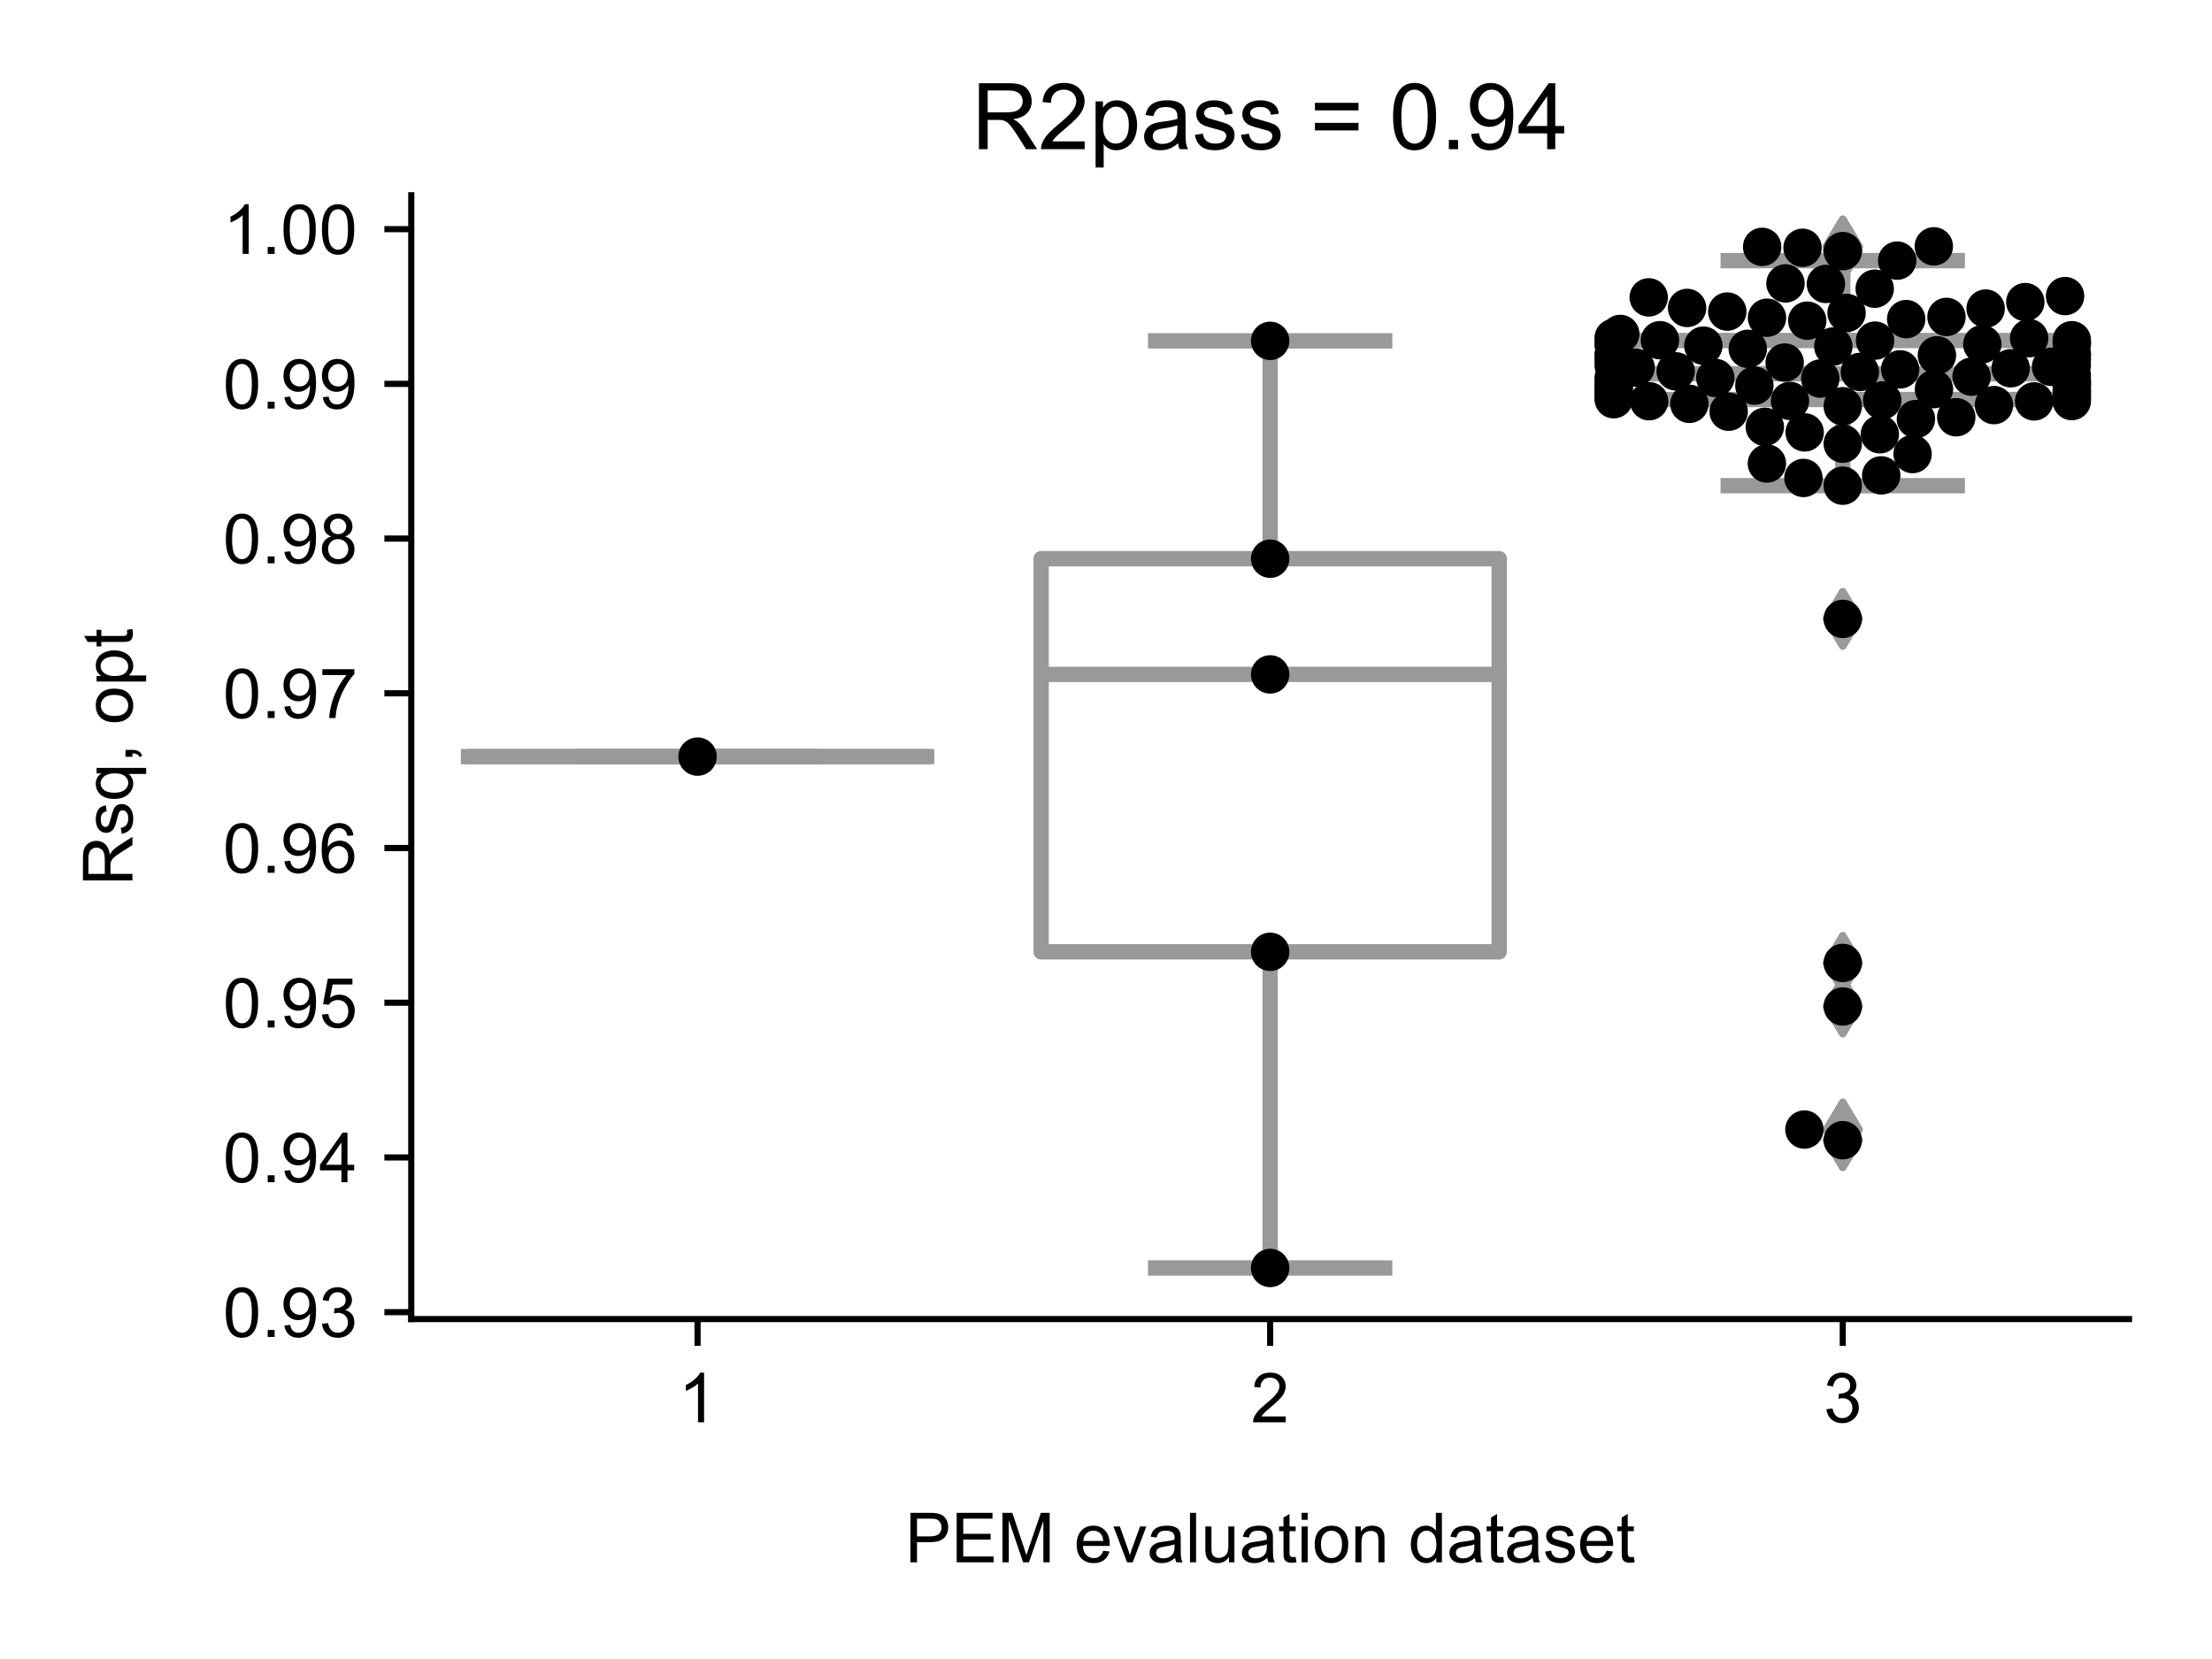 <?xml version="1.0" encoding="utf-8" standalone="no"?>
<!DOCTYPE svg PUBLIC "-//W3C//DTD SVG 1.1//EN"
  "http://www.w3.org/Graphics/SVG/1.1/DTD/svg11.dtd">
<!-- Created with matplotlib (https://matplotlib.org/) -->
<svg height="216pt" version="1.1" viewBox="0 0 288 216" width="288pt" xmlns="http://www.w3.org/2000/svg" xmlns:xlink="http://www.w3.org/1999/xlink">
 <defs>
  <style type="text/css">*{stroke-linecap:butt;stroke-linejoin:round;}</style>
 </defs>
 <g id="figure_1">
  <g id="patch_1">
   <path d="M 0 216 
L 288 216 
L 288 0 
L 0 0 
z
" style="fill:#ffffff;"/>
  </g>
  <g id="axes_1">
   <g id="patch_2">
    <path d="M 53.546 171.738 
L 277.2 171.738 
L 277.2 25.425 
L 53.546 25.425 
z
" style="fill:#ffffff;"/>
   </g>
   <g id="patch_3">
    <path clip-path="url(#pbec3386249)" d="M 61.001 98.51 
L 120.642 98.51 
L 120.642 98.51 
L 61.001 98.51 
L 61.001 98.51 
z
" style="fill:#ffffff;stroke:#999999;stroke-linejoin:miter;stroke-width:2;"/>
   </g>
   <g id="patch_4">
    <path clip-path="url(#pbec3386249)" d="M 135.552 123.924 
L 195.193 123.924 
L 195.193 72.742 
L 135.552 72.742 
L 135.552 123.924 
z
" style="fill:#ffffff;stroke:#999999;stroke-linejoin:miter;stroke-width:2;"/>
   </g>
   <g id="patch_5">
    <path clip-path="url(#pbec3386249)" d="M 210.104 52.016 
L 269.745 52.016 
L 269.745 44.335 
L 210.104 44.335 
L 210.104 52.016 
z
" style="fill:#ffffff;stroke:#999999;stroke-linejoin:miter;stroke-width:2;"/>
   </g>
   <g id="matplotlib.axis_1">
    <g id="xtick_1">
     <g id="line2d_1">
      <defs>
       <path d="M 0 0 
L 0 3.5 
" id="m65d7a5b3a0" style="stroke:#000000;stroke-width:0.8;"/>
      </defs>
      <g>
       <use style="stroke:#000000;stroke-width:0.8;" x="90.821" xlink:href="#m65d7a5b3a0" y="171.738"/>
      </g>
     </g>
     <g id="text_1">
      <!-- 1 -->
      <g transform="translate(88.319 185.18)scale(0.09 -0.09)">
       <defs>
        <path d="M 37.25 0 
L 28.469 0 
L 28.469 56 
Q 25.297 52.984 20.141 49.953 
Q 14.984 46.922 10.891 45.406 
L 10.891 53.906 
Q 18.266 57.375 23.781 62.297 
Q 29.297 67.234 31.594 71.875 
L 37.25 71.875 
z
" id="ArialMT-49"/>
       </defs>
       <use xlink:href="#ArialMT-49"/>
      </g>
     </g>
    </g>
    <g id="xtick_2">
     <g id="line2d_2">
      <g>
       <use style="stroke:#000000;stroke-width:0.8;" x="165.373" xlink:href="#m65d7a5b3a0" y="171.738"/>
      </g>
     </g>
     <g id="text_2">
      <!-- 2 -->
      <g transform="translate(162.87 185.18)scale(0.09 -0.09)">
       <defs>
        <path d="M 50.344 8.453 
L 50.344 0 
L 3.031 0 
Q 2.938 3.172 4.047 6.109 
Q 5.859 10.938 9.828 15.625 
Q 13.812 20.312 21.344 26.469 
Q 33.016 36.031 37.109 41.625 
Q 41.219 47.219 41.219 52.203 
Q 41.219 57.422 37.469 61 
Q 33.734 64.594 27.734 64.594 
Q 21.391 64.594 17.578 60.781 
Q 13.766 56.984 13.719 50.25 
L 4.688 51.172 
Q 5.609 61.281 11.656 66.578 
Q 17.719 71.875 27.938 71.875 
Q 38.234 71.875 44.234 66.156 
Q 50.25 60.453 50.25 52 
Q 50.25 47.703 48.484 43.547 
Q 46.734 39.406 42.656 34.812 
Q 38.578 30.219 29.109 22.219 
Q 21.188 15.578 18.938 13.203 
Q 16.703 10.844 15.234 8.453 
z
" id="ArialMT-50"/>
       </defs>
       <use xlink:href="#ArialMT-50"/>
      </g>
     </g>
    </g>
    <g id="xtick_3">
     <g id="line2d_3">
      <g>
       <use style="stroke:#000000;stroke-width:0.8;" x="239.924" xlink:href="#m65d7a5b3a0" y="171.738"/>
      </g>
     </g>
     <g id="text_3">
      <!-- 3 -->
      <g transform="translate(237.422 185.18)scale(0.09 -0.09)">
       <defs>
        <path d="M 4.203 18.891 
L 12.984 20.062 
Q 14.5 12.594 18.141 9.297 
Q 21.781 6 27 6 
Q 33.203 6 37.469 10.297 
Q 41.75 14.594 41.75 20.953 
Q 41.75 27 37.797 30.922 
Q 33.844 34.859 27.734 34.859 
Q 25.25 34.859 21.531 33.891 
L 22.516 41.609 
Q 23.391 41.5 23.922 41.5 
Q 29.547 41.5 34.031 44.422 
Q 38.531 47.359 38.531 53.469 
Q 38.531 58.297 35.25 61.469 
Q 31.984 64.656 26.812 64.656 
Q 21.688 64.656 18.266 61.422 
Q 14.844 58.203 13.875 51.766 
L 5.078 53.328 
Q 6.688 62.156 12.391 67.016 
Q 18.109 71.875 26.609 71.875 
Q 32.469 71.875 37.391 69.359 
Q 42.328 66.844 44.938 62.5 
Q 47.562 58.156 47.562 53.266 
Q 47.562 48.641 45.062 44.828 
Q 42.578 41.016 37.703 38.766 
Q 44.047 37.312 47.562 32.688 
Q 51.078 28.078 51.078 21.141 
Q 51.078 11.766 44.234 5.25 
Q 37.406 -1.266 26.953 -1.266 
Q 17.531 -1.266 11.297 4.344 
Q 5.078 9.969 4.203 18.891 
z
" id="ArialMT-51"/>
       </defs>
       <use xlink:href="#ArialMT-51"/>
      </g>
     </g>
    </g>
    <g id="text_4">
     <!-- PEM evaluation dataset -->
     <g transform="translate(117.846 203.411)scale(0.09 -0.09)">
      <defs>
       <path d="M 7.719 0 
L 7.719 71.578 
L 34.719 71.578 
Q 41.844 71.578 45.609 70.906 
Q 50.875 70.016 54.438 67.547 
Q 58.016 65.094 60.188 60.641 
Q 62.359 56.203 62.359 50.875 
Q 62.359 41.75 56.547 35.422 
Q 50.734 29.109 35.547 29.109 
L 17.188 29.109 
L 17.188 0 
z
M 17.188 37.547 
L 35.688 37.547 
Q 44.875 37.547 48.734 40.969 
Q 52.594 44.391 52.594 50.594 
Q 52.594 55.078 50.312 58.266 
Q 48.047 61.469 44.344 62.5 
Q 41.938 63.141 35.5 63.141 
L 17.188 63.141 
z
" id="ArialMT-80"/>
       <path d="M 7.906 0 
L 7.906 71.578 
L 59.672 71.578 
L 59.672 63.141 
L 17.391 63.141 
L 17.391 41.219 
L 56.984 41.219 
L 56.984 32.812 
L 17.391 32.812 
L 17.391 8.453 
L 61.328 8.453 
L 61.328 0 
z
" id="ArialMT-69"/>
       <path d="M 7.422 0 
L 7.422 71.578 
L 21.688 71.578 
L 38.625 20.906 
Q 40.969 13.812 42.047 10.297 
Q 43.266 14.203 45.844 21.781 
L 62.984 71.578 
L 75.734 71.578 
L 75.734 0 
L 66.609 0 
L 66.609 59.906 
L 45.797 0 
L 37.25 0 
L 16.547 60.938 
L 16.547 0 
z
" id="ArialMT-77"/>
       <path id="ArialMT-32"/>
       <path d="M 42.094 16.703 
L 51.172 15.578 
Q 49.031 7.625 43.219 3.219 
Q 37.406 -1.172 28.375 -1.172 
Q 17 -1.172 10.328 5.828 
Q 3.656 12.844 3.656 25.484 
Q 3.656 38.578 10.391 45.797 
Q 17.141 53.031 27.875 53.031 
Q 38.281 53.031 44.875 45.953 
Q 51.469 38.875 51.469 26.031 
Q 51.469 25.25 51.422 23.688 
L 12.75 23.688 
Q 13.234 15.141 17.578 10.594 
Q 21.922 6.062 28.422 6.062 
Q 33.25 6.062 36.672 8.594 
Q 40.094 11.141 42.094 16.703 
z
M 13.234 30.906 
L 42.188 30.906 
Q 41.609 37.453 38.875 40.719 
Q 34.672 45.797 27.984 45.797 
Q 21.922 45.797 17.797 41.75 
Q 13.672 37.703 13.234 30.906 
z
" id="ArialMT-101"/>
       <path d="M 21 0 
L 1.266 51.859 
L 10.547 51.859 
L 21.688 20.797 
Q 23.484 15.766 25 10.359 
Q 26.172 14.453 28.266 20.219 
L 39.797 51.859 
L 48.828 51.859 
L 29.203 0 
z
" id="ArialMT-118"/>
       <path d="M 40.438 6.391 
Q 35.547 2.25 31.031 0.531 
Q 26.516 -1.172 21.344 -1.172 
Q 12.797 -1.172 8.203 3 
Q 3.609 7.172 3.609 13.672 
Q 3.609 17.484 5.344 20.625 
Q 7.078 23.781 9.891 25.688 
Q 12.703 27.594 16.219 28.562 
Q 18.797 29.25 24.031 29.891 
Q 34.672 31.156 39.703 32.906 
Q 39.75 34.719 39.75 35.203 
Q 39.75 40.578 37.25 42.781 
Q 33.891 45.75 27.25 45.75 
Q 21.047 45.75 18.094 43.578 
Q 15.141 41.406 13.719 35.891 
L 5.125 37.062 
Q 6.297 42.578 8.984 45.969 
Q 11.672 49.359 16.75 51.188 
Q 21.828 53.031 28.516 53.031 
Q 35.156 53.031 39.297 51.469 
Q 43.453 49.906 45.406 47.531 
Q 47.359 45.172 48.141 41.547 
Q 48.578 39.312 48.578 33.453 
L 48.578 21.734 
Q 48.578 9.469 49.141 6.219 
Q 49.703 2.984 51.375 0 
L 42.188 0 
Q 40.828 2.734 40.438 6.391 
z
M 39.703 26.031 
Q 34.906 24.078 25.344 22.703 
Q 19.922 21.922 17.672 20.938 
Q 15.438 19.969 14.203 18.094 
Q 12.984 16.219 12.984 13.922 
Q 12.984 10.406 15.641 8.062 
Q 18.312 5.719 23.438 5.719 
Q 28.516 5.719 32.469 7.938 
Q 36.422 10.156 38.281 14.016 
Q 39.703 17 39.703 22.797 
z
" id="ArialMT-97"/>
       <path d="M 6.391 0 
L 6.391 71.578 
L 15.188 71.578 
L 15.188 0 
z
" id="ArialMT-108"/>
       <path d="M 40.578 0 
L 40.578 7.625 
Q 34.516 -1.172 24.125 -1.172 
Q 19.531 -1.172 15.547 0.578 
Q 11.578 2.344 9.641 5 
Q 7.719 7.672 6.938 11.531 
Q 6.391 14.109 6.391 19.734 
L 6.391 51.859 
L 15.188 51.859 
L 15.188 23.094 
Q 15.188 16.219 15.719 13.812 
Q 16.547 10.359 19.234 8.375 
Q 21.922 6.391 25.875 6.391 
Q 29.828 6.391 33.297 8.422 
Q 36.766 10.453 38.203 13.938 
Q 39.656 17.438 39.656 24.078 
L 39.656 51.859 
L 48.438 51.859 
L 48.438 0 
z
" id="ArialMT-117"/>
       <path d="M 25.781 7.859 
L 27.047 0.094 
Q 23.344 -0.688 20.406 -0.688 
Q 15.625 -0.688 12.984 0.828 
Q 10.359 2.344 9.281 4.812 
Q 8.203 7.281 8.203 15.188 
L 8.203 45.016 
L 1.766 45.016 
L 1.766 51.859 
L 8.203 51.859 
L 8.203 64.703 
L 16.938 69.969 
L 16.938 51.859 
L 25.781 51.859 
L 25.781 45.016 
L 16.938 45.016 
L 16.938 14.703 
Q 16.938 10.938 17.406 9.859 
Q 17.875 8.797 18.922 8.156 
Q 19.969 7.516 21.922 7.516 
Q 23.391 7.516 25.781 7.859 
z
" id="ArialMT-116"/>
       <path d="M 6.641 61.469 
L 6.641 71.578 
L 15.438 71.578 
L 15.438 61.469 
z
M 6.641 0 
L 6.641 51.859 
L 15.438 51.859 
L 15.438 0 
z
" id="ArialMT-105"/>
       <path d="M 3.328 25.922 
Q 3.328 40.328 11.328 47.266 
Q 18.016 53.031 27.641 53.031 
Q 38.328 53.031 45.109 46.016 
Q 51.906 39.016 51.906 26.656 
Q 51.906 16.656 48.906 10.906 
Q 45.906 5.172 40.156 2 
Q 34.422 -1.172 27.641 -1.172 
Q 16.75 -1.172 10.031 5.812 
Q 3.328 12.797 3.328 25.922 
z
M 12.359 25.922 
Q 12.359 15.969 16.703 11.016 
Q 21.047 6.062 27.641 6.062 
Q 34.188 6.062 38.531 11.031 
Q 42.875 16.016 42.875 26.219 
Q 42.875 35.844 38.5 40.797 
Q 34.125 45.75 27.641 45.75 
Q 21.047 45.75 16.703 40.812 
Q 12.359 35.891 12.359 25.922 
z
" id="ArialMT-111"/>
       <path d="M 6.594 0 
L 6.594 51.859 
L 14.5 51.859 
L 14.5 44.484 
Q 20.219 53.031 31 53.031 
Q 35.688 53.031 39.625 51.344 
Q 43.562 49.656 45.516 46.922 
Q 47.469 44.188 48.25 40.438 
Q 48.734 37.984 48.734 31.891 
L 48.734 0 
L 39.938 0 
L 39.938 31.547 
Q 39.938 36.922 38.906 39.578 
Q 37.891 42.234 35.281 43.812 
Q 32.672 45.406 29.156 45.406 
Q 23.531 45.406 19.453 41.844 
Q 15.375 38.281 15.375 28.328 
L 15.375 0 
z
" id="ArialMT-110"/>
       <path d="M 40.234 0 
L 40.234 6.547 
Q 35.297 -1.172 25.734 -1.172 
Q 19.531 -1.172 14.328 2.25 
Q 9.125 5.672 6.266 11.797 
Q 3.422 17.922 3.422 25.875 
Q 3.422 33.641 6 39.969 
Q 8.594 46.297 13.766 49.656 
Q 18.953 53.031 25.344 53.031 
Q 30.031 53.031 33.688 51.047 
Q 37.359 49.078 39.656 45.906 
L 39.656 71.578 
L 48.391 71.578 
L 48.391 0 
z
M 12.453 25.875 
Q 12.453 15.922 16.641 10.984 
Q 20.844 6.062 26.562 6.062 
Q 32.328 6.062 36.344 10.766 
Q 40.375 15.484 40.375 25.141 
Q 40.375 35.797 36.266 40.766 
Q 32.172 45.75 26.172 45.75 
Q 20.312 45.75 16.375 40.969 
Q 12.453 36.188 12.453 25.875 
z
" id="ArialMT-100"/>
       <path d="M 3.078 15.484 
L 11.766 16.844 
Q 12.5 11.625 15.844 8.844 
Q 19.188 6.062 25.203 6.062 
Q 31.25 6.062 34.172 8.516 
Q 37.109 10.984 37.109 14.312 
Q 37.109 17.281 34.516 19 
Q 32.719 20.172 25.531 21.969 
Q 15.875 24.422 12.141 26.203 
Q 8.406 27.984 6.469 31.125 
Q 4.547 34.281 4.547 38.094 
Q 4.547 41.547 6.125 44.5 
Q 7.719 47.469 10.453 49.422 
Q 12.5 50.922 16.031 51.969 
Q 19.578 53.031 23.641 53.031 
Q 29.734 53.031 34.344 51.266 
Q 38.969 49.516 41.156 46.5 
Q 43.359 43.5 44.188 38.484 
L 35.594 37.312 
Q 35.016 41.312 32.203 43.547 
Q 29.391 45.797 24.266 45.797 
Q 18.219 45.797 15.625 43.797 
Q 13.031 41.797 13.031 39.109 
Q 13.031 37.406 14.109 36.031 
Q 15.188 34.625 17.484 33.688 
Q 18.797 33.203 25.25 31.453 
Q 34.578 28.953 38.25 27.359 
Q 41.938 25.781 44.031 22.75 
Q 46.141 19.734 46.141 15.234 
Q 46.141 10.844 43.578 6.953 
Q 41.016 3.078 36.172 0.953 
Q 31.344 -1.172 25.25 -1.172 
Q 15.141 -1.172 9.844 3.031 
Q 4.547 7.234 3.078 15.484 
z
" id="ArialMT-115"/>
      </defs>
      <use xlink:href="#ArialMT-80"/>
      <use x="66.699" xlink:href="#ArialMT-69"/>
      <use x="133.398" xlink:href="#ArialMT-77"/>
      <use x="216.699" xlink:href="#ArialMT-32"/>
      <use x="244.482" xlink:href="#ArialMT-101"/>
      <use x="300.098" xlink:href="#ArialMT-118"/>
      <use x="350.098" xlink:href="#ArialMT-97"/>
      <use x="405.713" xlink:href="#ArialMT-108"/>
      <use x="427.93" xlink:href="#ArialMT-117"/>
      <use x="483.545" xlink:href="#ArialMT-97"/>
      <use x="539.16" xlink:href="#ArialMT-116"/>
      <use x="566.943" xlink:href="#ArialMT-105"/>
      <use x="589.16" xlink:href="#ArialMT-111"/>
      <use x="644.775" xlink:href="#ArialMT-110"/>
      <use x="700.391" xlink:href="#ArialMT-32"/>
      <use x="728.174" xlink:href="#ArialMT-100"/>
      <use x="783.789" xlink:href="#ArialMT-97"/>
      <use x="839.404" xlink:href="#ArialMT-116"/>
      <use x="867.188" xlink:href="#ArialMT-97"/>
      <use x="922.803" xlink:href="#ArialMT-115"/>
      <use x="972.803" xlink:href="#ArialMT-101"/>
      <use x="1028.418" xlink:href="#ArialMT-116"/>
     </g>
    </g>
   </g>
   <g id="matplotlib.axis_2">
    <g id="ytick_1">
     <g id="line2d_4">
      <defs>
       <path d="M 0 0 
L -3.5 0 
" id="m39abe991f6" style="stroke:#000000;stroke-width:0.8;"/>
      </defs>
      <g>
       <use style="stroke:#000000;stroke-width:0.8;" x="53.546" xlink:href="#m39abe991f6" y="170.843"/>
      </g>
     </g>
     <g id="text_5">
      <!-- 0.93 -->
      <g transform="translate(29.031 174.064)scale(0.09 -0.09)">
       <defs>
        <path d="M 4.156 35.297 
Q 4.156 48 6.766 55.734 
Q 9.375 63.484 14.516 67.672 
Q 19.672 71.875 27.484 71.875 
Q 33.25 71.875 37.594 69.547 
Q 41.938 67.234 44.766 62.859 
Q 47.609 58.5 49.219 52.219 
Q 50.828 45.953 50.828 35.297 
Q 50.828 22.703 48.234 14.969 
Q 45.656 7.234 40.5 3 
Q 35.359 -1.219 27.484 -1.219 
Q 17.141 -1.219 11.234 6.203 
Q 4.156 15.141 4.156 35.297 
z
M 13.188 35.297 
Q 13.188 17.672 17.312 11.828 
Q 21.438 6 27.484 6 
Q 33.547 6 37.672 11.859 
Q 41.797 17.719 41.797 35.297 
Q 41.797 52.984 37.672 58.781 
Q 33.547 64.594 27.391 64.594 
Q 21.344 64.594 17.719 59.469 
Q 13.188 52.938 13.188 35.297 
z
" id="ArialMT-48"/>
        <path d="M 9.078 0 
L 9.078 10.016 
L 19.094 10.016 
L 19.094 0 
z
" id="ArialMT-46"/>
        <path d="M 5.469 16.547 
L 13.922 17.328 
Q 14.984 11.375 18.016 8.688 
Q 21.047 6 25.781 6 
Q 29.828 6 32.875 7.859 
Q 35.938 9.719 37.891 12.812 
Q 39.844 15.922 41.156 21.188 
Q 42.484 26.469 42.484 31.938 
Q 42.484 32.516 42.438 33.688 
Q 39.797 29.5 35.234 26.875 
Q 30.672 24.266 25.344 24.266 
Q 16.453 24.266 10.297 30.703 
Q 4.156 37.156 4.156 47.703 
Q 4.156 58.594 10.578 65.234 
Q 17 71.875 26.656 71.875 
Q 33.641 71.875 39.422 68.109 
Q 45.219 64.359 48.219 57.391 
Q 51.219 50.438 51.219 37.25 
Q 51.219 23.531 48.234 15.406 
Q 45.266 7.281 39.375 3.031 
Q 33.5 -1.219 25.594 -1.219 
Q 17.188 -1.219 11.859 3.438 
Q 6.547 8.109 5.469 16.547 
z
M 41.453 48.141 
Q 41.453 55.719 37.422 60.156 
Q 33.406 64.594 27.734 64.594 
Q 21.875 64.594 17.531 59.812 
Q 13.188 55.031 13.188 47.406 
Q 13.188 40.578 17.312 36.297 
Q 21.438 32.031 27.484 32.031 
Q 33.594 32.031 37.516 36.297 
Q 41.453 40.578 41.453 48.141 
z
" id="ArialMT-57"/>
       </defs>
       <use xlink:href="#ArialMT-48"/>
       <use x="55.615" xlink:href="#ArialMT-46"/>
       <use x="83.398" xlink:href="#ArialMT-57"/>
       <use x="139.014" xlink:href="#ArialMT-51"/>
      </g>
     </g>
    </g>
    <g id="ytick_2">
     <g id="line2d_5">
      <g>
       <use style="stroke:#000000;stroke-width:0.8;" x="53.546" xlink:href="#m39abe991f6" y="150.699"/>
      </g>
     </g>
     <g id="text_6">
      <!-- 0.94 -->
      <g transform="translate(29.031 153.92)scale(0.09 -0.09)">
       <defs>
        <path d="M 32.328 0 
L 32.328 17.141 
L 1.266 17.141 
L 1.266 25.203 
L 33.938 71.578 
L 41.109 71.578 
L 41.109 25.203 
L 50.781 25.203 
L 50.781 17.141 
L 41.109 17.141 
L 41.109 0 
z
M 32.328 25.203 
L 32.328 57.469 
L 9.906 25.203 
z
" id="ArialMT-52"/>
       </defs>
       <use xlink:href="#ArialMT-48"/>
       <use x="55.615" xlink:href="#ArialMT-46"/>
       <use x="83.398" xlink:href="#ArialMT-57"/>
       <use x="139.014" xlink:href="#ArialMT-52"/>
      </g>
     </g>
    </g>
    <g id="ytick_3">
     <g id="line2d_6">
      <g>
       <use style="stroke:#000000;stroke-width:0.8;" x="53.546" xlink:href="#m39abe991f6" y="130.555"/>
      </g>
     </g>
     <g id="text_7">
      <!-- 0.95 -->
      <g transform="translate(29.031 133.776)scale(0.09 -0.09)">
       <defs>
        <path d="M 4.156 18.75 
L 13.375 19.531 
Q 14.406 12.797 18.141 9.391 
Q 21.875 6 27.156 6 
Q 33.5 6 37.891 10.781 
Q 42.281 15.578 42.281 23.484 
Q 42.281 31 38.062 35.344 
Q 33.844 39.703 27 39.703 
Q 22.75 39.703 19.328 37.766 
Q 15.922 35.844 13.969 32.766 
L 5.719 33.844 
L 12.641 70.609 
L 48.25 70.609 
L 48.25 62.203 
L 19.672 62.203 
L 15.828 42.969 
Q 22.266 47.469 29.344 47.469 
Q 38.719 47.469 45.156 40.969 
Q 51.609 34.469 51.609 24.266 
Q 51.609 14.547 45.953 7.469 
Q 39.062 -1.219 27.156 -1.219 
Q 17.391 -1.219 11.203 4.25 
Q 5.031 9.719 4.156 18.75 
z
" id="ArialMT-53"/>
       </defs>
       <use xlink:href="#ArialMT-48"/>
       <use x="55.615" xlink:href="#ArialMT-46"/>
       <use x="83.398" xlink:href="#ArialMT-57"/>
       <use x="139.014" xlink:href="#ArialMT-53"/>
      </g>
     </g>
    </g>
    <g id="ytick_4">
     <g id="line2d_7">
      <g>
       <use style="stroke:#000000;stroke-width:0.8;" x="53.546" xlink:href="#m39abe991f6" y="110.411"/>
      </g>
     </g>
     <g id="text_8">
      <!-- 0.96 -->
      <g transform="translate(29.031 113.632)scale(0.09 -0.09)">
       <defs>
        <path d="M 49.75 54.047 
L 41.016 53.375 
Q 39.844 58.547 37.703 60.891 
Q 34.125 64.656 28.906 64.656 
Q 24.703 64.656 21.531 62.312 
Q 17.391 59.281 14.984 53.469 
Q 12.594 47.656 12.5 36.922 
Q 15.672 41.75 20.266 44.094 
Q 24.859 46.438 29.891 46.438 
Q 38.672 46.438 44.844 39.969 
Q 51.031 33.5 51.031 23.25 
Q 51.031 16.5 48.125 10.719 
Q 45.219 4.938 40.141 1.859 
Q 35.062 -1.219 28.609 -1.219 
Q 17.625 -1.219 10.688 6.859 
Q 3.766 14.938 3.766 33.5 
Q 3.766 54.25 11.422 63.672 
Q 18.109 71.875 29.438 71.875 
Q 37.891 71.875 43.281 67.141 
Q 48.688 62.406 49.75 54.047 
z
M 13.875 23.188 
Q 13.875 18.656 15.797 14.5 
Q 17.719 10.359 21.188 8.172 
Q 24.656 6 28.469 6 
Q 34.031 6 38.031 10.484 
Q 42.047 14.984 42.047 22.703 
Q 42.047 30.125 38.078 34.391 
Q 34.125 38.672 28.125 38.672 
Q 22.172 38.672 18.016 34.391 
Q 13.875 30.125 13.875 23.188 
z
" id="ArialMT-54"/>
       </defs>
       <use xlink:href="#ArialMT-48"/>
       <use x="55.615" xlink:href="#ArialMT-46"/>
       <use x="83.398" xlink:href="#ArialMT-57"/>
       <use x="139.014" xlink:href="#ArialMT-54"/>
      </g>
     </g>
    </g>
    <g id="ytick_5">
     <g id="line2d_8">
      <g>
       <use style="stroke:#000000;stroke-width:0.8;" x="53.546" xlink:href="#m39abe991f6" y="90.267"/>
      </g>
     </g>
     <g id="text_9">
      <!-- 0.97 -->
      <g transform="translate(29.031 93.488)scale(0.09 -0.09)">
       <defs>
        <path d="M 4.734 62.203 
L 4.734 70.656 
L 51.078 70.656 
L 51.078 63.812 
Q 44.234 56.547 37.516 44.484 
Q 30.812 32.422 27.156 19.672 
Q 24.516 10.688 23.781 0 
L 14.75 0 
Q 14.891 8.453 18.062 20.406 
Q 21.234 32.375 27.172 43.484 
Q 33.109 54.594 39.797 62.203 
z
" id="ArialMT-55"/>
       </defs>
       <use xlink:href="#ArialMT-48"/>
       <use x="55.615" xlink:href="#ArialMT-46"/>
       <use x="83.398" xlink:href="#ArialMT-57"/>
       <use x="139.014" xlink:href="#ArialMT-55"/>
      </g>
     </g>
    </g>
    <g id="ytick_6">
     <g id="line2d_9">
      <g>
       <use style="stroke:#000000;stroke-width:0.8;" x="53.546" xlink:href="#m39abe991f6" y="70.122"/>
      </g>
     </g>
     <g id="text_10">
      <!-- 0.98 -->
      <g transform="translate(29.031 73.343)scale(0.09 -0.09)">
       <defs>
        <path d="M 17.672 38.812 
Q 12.203 40.828 9.562 44.531 
Q 6.938 48.25 6.938 53.422 
Q 6.938 61.234 12.547 66.547 
Q 18.172 71.875 27.484 71.875 
Q 36.859 71.875 42.578 66.422 
Q 48.297 60.984 48.297 53.172 
Q 48.297 48.188 45.672 44.5 
Q 43.062 40.828 37.75 38.812 
Q 44.344 36.672 47.781 31.875 
Q 51.219 27.094 51.219 20.453 
Q 51.219 11.281 44.719 5.031 
Q 38.234 -1.219 27.641 -1.219 
Q 17.047 -1.219 10.547 5.047 
Q 4.047 11.328 4.047 20.703 
Q 4.047 27.688 7.594 32.391 
Q 11.141 37.109 17.672 38.812 
z
M 15.922 53.719 
Q 15.922 48.641 19.188 45.406 
Q 22.469 42.188 27.688 42.188 
Q 32.766 42.188 36.016 45.375 
Q 39.266 48.578 39.266 53.219 
Q 39.266 58.062 35.906 61.359 
Q 32.562 64.656 27.594 64.656 
Q 22.562 64.656 19.234 61.422 
Q 15.922 58.203 15.922 53.719 
z
M 13.094 20.656 
Q 13.094 16.891 14.875 13.375 
Q 16.656 9.859 20.172 7.922 
Q 23.688 6 27.734 6 
Q 34.031 6 38.125 10.047 
Q 42.234 14.109 42.234 20.359 
Q 42.234 26.703 38.016 30.859 
Q 33.797 35.016 27.438 35.016 
Q 21.234 35.016 17.156 30.906 
Q 13.094 26.812 13.094 20.656 
z
" id="ArialMT-56"/>
       </defs>
       <use xlink:href="#ArialMT-48"/>
       <use x="55.615" xlink:href="#ArialMT-46"/>
       <use x="83.398" xlink:href="#ArialMT-57"/>
       <use x="139.014" xlink:href="#ArialMT-56"/>
      </g>
     </g>
    </g>
    <g id="ytick_7">
     <g id="line2d_10">
      <g>
       <use style="stroke:#000000;stroke-width:0.8;" x="53.546" xlink:href="#m39abe991f6" y="49.978"/>
      </g>
     </g>
     <g id="text_11">
      <!-- 0.99 -->
      <g transform="translate(29.031 53.199)scale(0.09 -0.09)">
       <use xlink:href="#ArialMT-48"/>
       <use x="55.615" xlink:href="#ArialMT-46"/>
       <use x="83.398" xlink:href="#ArialMT-57"/>
       <use x="139.014" xlink:href="#ArialMT-57"/>
      </g>
     </g>
    </g>
    <g id="ytick_8">
     <g id="line2d_11">
      <g>
       <use style="stroke:#000000;stroke-width:0.8;" x="53.546" xlink:href="#m39abe991f6" y="29.834"/>
      </g>
     </g>
     <g id="text_12">
      <!-- 1.00 -->
      <g transform="translate(29.031 33.055)scale(0.09 -0.09)">
       <use xlink:href="#ArialMT-49"/>
       <use x="55.615" xlink:href="#ArialMT-46"/>
       <use x="83.398" xlink:href="#ArialMT-48"/>
       <use x="139.014" xlink:href="#ArialMT-48"/>
      </g>
     </g>
    </g>
    <g id="text_13">
     <!-- Rsq, opt -->
     <g transform="translate(17.242 115.339)rotate(-90)scale(0.09 -0.09)">
      <defs>
       <path d="M 7.859 0 
L 7.859 71.578 
L 39.594 71.578 
Q 49.172 71.578 54.141 69.641 
Q 59.125 67.719 62.109 62.828 
Q 65.094 57.953 65.094 52.047 
Q 65.094 44.438 60.156 39.203 
Q 55.219 33.984 44.922 32.562 
Q 48.688 30.766 50.641 29 
Q 54.781 25.203 58.5 19.484 
L 70.953 0 
L 59.031 0 
L 49.562 14.891 
Q 45.406 21.344 42.719 24.75 
Q 40.047 28.172 37.922 29.531 
Q 35.797 30.906 33.594 31.453 
Q 31.984 31.781 28.328 31.781 
L 17.328 31.781 
L 17.328 0 
z
M 17.328 39.984 
L 37.703 39.984 
Q 44.188 39.984 47.844 41.328 
Q 51.516 42.672 53.422 45.625 
Q 55.328 48.578 55.328 52.047 
Q 55.328 57.125 51.641 60.391 
Q 47.953 63.672 39.984 63.672 
L 17.328 63.672 
z
" id="ArialMT-82"/>
       <path d="M 39.656 -19.875 
L 39.656 5.516 
Q 37.594 2.641 33.906 0.734 
Q 30.219 -1.172 26.078 -1.172 
Q 16.844 -1.172 10.172 6.203 
Q 3.516 13.578 3.516 26.422 
Q 3.516 34.234 6.219 40.422 
Q 8.938 46.625 14.078 49.828 
Q 19.234 53.031 25.391 53.031 
Q 35.016 53.031 40.531 44.922 
L 40.531 51.859 
L 48.438 51.859 
L 48.438 -19.875 
z
M 12.547 26.078 
Q 12.547 16.062 16.75 11.062 
Q 20.953 6.062 26.812 6.062 
Q 32.422 6.062 36.469 10.812 
Q 40.531 15.578 40.531 25.297 
Q 40.531 35.641 36.25 40.859 
Q 31.984 46.094 26.219 46.094 
Q 20.516 46.094 16.531 41.234 
Q 12.547 36.375 12.547 26.078 
z
" id="ArialMT-113"/>
       <path d="M 8.891 0 
L 8.891 10.016 
L 18.891 10.016 
L 18.891 0 
Q 18.891 -5.516 16.938 -8.906 
Q 14.984 -12.312 10.75 -14.156 
L 8.297 -10.406 
Q 11.078 -9.188 12.391 -6.812 
Q 13.719 -4.438 13.875 0 
z
" id="ArialMT-44"/>
       <path d="M 6.594 -19.875 
L 6.594 51.859 
L 14.594 51.859 
L 14.594 45.125 
Q 17.438 49.078 21 51.047 
Q 24.562 53.031 29.641 53.031 
Q 36.281 53.031 41.359 49.609 
Q 46.438 46.188 49.016 39.953 
Q 51.609 33.734 51.609 26.312 
Q 51.609 18.359 48.75 11.984 
Q 45.906 5.609 40.453 2.219 
Q 35.016 -1.172 29 -1.172 
Q 24.609 -1.172 21.109 0.688 
Q 17.625 2.547 15.375 5.375 
L 15.375 -19.875 
z
M 14.547 25.641 
Q 14.547 15.625 18.594 10.844 
Q 22.656 6.062 28.422 6.062 
Q 34.281 6.062 38.453 11.016 
Q 42.625 15.969 42.625 26.375 
Q 42.625 36.281 38.547 41.203 
Q 34.469 46.141 28.812 46.141 
Q 23.188 46.141 18.859 40.891 
Q 14.547 35.641 14.547 25.641 
z
" id="ArialMT-112"/>
      </defs>
      <use xlink:href="#ArialMT-82"/>
      <use x="72.217" xlink:href="#ArialMT-115"/>
      <use x="122.217" xlink:href="#ArialMT-113"/>
      <use x="177.832" xlink:href="#ArialMT-44"/>
      <use x="205.615" xlink:href="#ArialMT-32"/>
      <use x="233.398" xlink:href="#ArialMT-111"/>
      <use x="289.014" xlink:href="#ArialMT-112"/>
      <use x="344.629" xlink:href="#ArialMT-116"/>
     </g>
    </g>
   </g>
   <g id="line2d_12">
    <path clip-path="url(#pbec3386249)" d="M 90.821 98.51 
L 90.821 98.51 
" style="fill:none;stroke:#999999;stroke-linecap:square;stroke-width:2;"/>
   </g>
   <g id="line2d_13">
    <path clip-path="url(#pbec3386249)" d="M 90.821 98.51 
L 90.821 98.51 
" style="fill:none;stroke:#999999;stroke-linecap:square;stroke-width:2;"/>
   </g>
   <g id="line2d_14">
    <path clip-path="url(#pbec3386249)" d="M 75.911 98.51 
L 105.732 98.51 
" style="fill:none;stroke:#999999;stroke-linecap:square;stroke-width:2;"/>
   </g>
   <g id="line2d_15">
    <path clip-path="url(#pbec3386249)" d="M 75.911 98.51 
L 105.732 98.51 
" style="fill:none;stroke:#999999;stroke-linecap:square;stroke-width:2;"/>
   </g>
   <g id="line2d_16"/>
   <g id="line2d_17">
    <path clip-path="url(#pbec3386249)" d="M 165.373 123.924 
L 165.373 165.088 
" style="fill:none;stroke:#999999;stroke-linecap:square;stroke-width:2;"/>
   </g>
   <g id="line2d_18">
    <path clip-path="url(#pbec3386249)" d="M 165.373 72.742 
L 165.373 44.378 
" style="fill:none;stroke:#999999;stroke-linecap:square;stroke-width:2;"/>
   </g>
   <g id="line2d_19">
    <path clip-path="url(#pbec3386249)" d="M 150.463 165.088 
L 180.283 165.088 
" style="fill:none;stroke:#999999;stroke-linecap:square;stroke-width:2;"/>
   </g>
   <g id="line2d_20">
    <path clip-path="url(#pbec3386249)" d="M 150.463 44.378 
L 180.283 44.378 
" style="fill:none;stroke:#999999;stroke-linecap:square;stroke-width:2;"/>
   </g>
   <g id="line2d_21"/>
   <g id="line2d_22">
    <path clip-path="url(#pbec3386249)" d="M 239.924 52.016 
L 239.924 63.237 
" style="fill:none;stroke:#999999;stroke-linecap:square;stroke-width:2;"/>
   </g>
   <g id="line2d_23">
    <path clip-path="url(#pbec3386249)" d="M 239.924 44.335 
L 239.924 33.933 
" style="fill:none;stroke:#999999;stroke-linecap:square;stroke-width:2;"/>
   </g>
   <g id="line2d_24">
    <path clip-path="url(#pbec3386249)" d="M 225.014 63.237 
L 254.835 63.237 
" style="fill:none;stroke:#999999;stroke-linecap:square;stroke-width:2;"/>
   </g>
   <g id="line2d_25">
    <path clip-path="url(#pbec3386249)" d="M 225.014 33.933 
L 254.835 33.933 
" style="fill:none;stroke:#999999;stroke-linecap:square;stroke-width:2;"/>
   </g>
   <g id="line2d_26">
    <defs>
     <path d="M -0 3.536 
L 2.121 0 
L -0 -3.536 
L -2.121 -0 
z
" id="m891a956b67" style="stroke:#999999;stroke-linejoin:miter;"/>
    </defs>
    <g clip-path="url(#pbec3386249)">
     <use style="fill:#999999;stroke:#999999;stroke-linejoin:miter;" x="239.924" xlink:href="#m891a956b67" y="147.066"/>
     <use style="fill:#999999;stroke:#999999;stroke-linejoin:miter;" x="239.924" xlink:href="#m891a956b67" y="80.579"/>
     <use style="fill:#999999;stroke:#999999;stroke-linejoin:miter;" x="239.924" xlink:href="#m891a956b67" y="125.374"/>
     <use style="fill:#999999;stroke:#999999;stroke-linejoin:miter;" x="239.924" xlink:href="#m891a956b67" y="131.041"/>
     <use style="fill:#999999;stroke:#999999;stroke-linejoin:miter;" x="239.924" xlink:href="#m891a956b67" y="148.454"/>
     <use style="fill:#999999;stroke:#999999;stroke-linejoin:miter;" x="239.924" xlink:href="#m891a956b67" y="32.076"/>
     <use style="fill:#999999;stroke:#999999;stroke-linejoin:miter;" x="239.924" xlink:href="#m891a956b67" y="32.142"/>
     <use style="fill:#999999;stroke:#999999;stroke-linejoin:miter;" x="239.924" xlink:href="#m891a956b67" y="32.261"/>
     <use style="fill:#999999;stroke:#999999;stroke-linejoin:miter;" x="239.924" xlink:href="#m891a956b67" y="32.697"/>
    </g>
   </g>
   <g id="line2d_27">
    <path clip-path="url(#pbec3386249)" d="M 61.001 98.51 
L 120.642 98.51 
" style="fill:none;stroke:#999999;stroke-linecap:square;stroke-width:2;"/>
   </g>
   <g id="line2d_28">
    <path clip-path="url(#pbec3386249)" d="M 135.552 87.807 
L 195.193 87.807 
" style="fill:none;stroke:#999999;stroke-linecap:square;stroke-width:2;"/>
   </g>
   <g id="line2d_29">
    <path clip-path="url(#pbec3386249)" d="M 210.104 48.665 
L 269.745 48.665 
" style="fill:none;stroke:#999999;stroke-linecap:square;stroke-width:2;"/>
   </g>
   <g id="patch_6">
    <path d="M 53.546 171.738 
L 53.546 25.425 
" style="fill:none;stroke:#000000;stroke-linecap:square;stroke-linejoin:miter;stroke-width:0.8;"/>
   </g>
   <g id="patch_7">
    <path d="M 53.546 171.738 
L 277.2 171.738 
" style="fill:none;stroke:#000000;stroke-linecap:square;stroke-linejoin:miter;stroke-width:0.8;"/>
   </g>
   <g id="PathCollection_1">
    <defs>
     <path d="M 0 2.5 
C 0.663 2.5 1.299 2.237 1.768 1.768 
C 2.237 1.299 2.5 0.663 2.5 0 
C 2.5 -0.663 2.237 -1.299 1.768 -1.768 
C 1.299 -2.237 0.663 -2.5 0 -2.5 
C -0.663 -2.5 -1.299 -2.237 -1.768 -1.768 
C -2.237 -1.299 -2.5 -0.663 -2.5 0 
C -2.5 0.663 -2.237 1.299 -1.768 1.768 
C -1.299 2.237 -0.663 2.5 0 2.5 
z
" id="mc98b9c3631"/>
    </defs>
    <g clip-path="url(#pbec3386249)">
     <use x="90.821" xlink:href="#mc98b9c3631" y="98.51"/>
    </g>
   </g>
   <g id="PathCollection_2">
    <defs>
     <path d="M 0 2.5 
C 0.663 2.5 1.299 2.237 1.768 1.768 
C 2.237 1.299 2.5 0.663 2.5 -0 
C 2.5 -0.663 2.237 -1.299 1.768 -1.768 
C 1.299 -2.237 0.663 -2.5 0 -2.5 
C -0.663 -2.5 -1.299 -2.237 -1.768 -1.768 
C -2.237 -1.299 -2.5 -0.663 -2.5 0 
C -2.5 0.663 -2.237 1.299 -1.768 1.768 
C -1.299 2.237 -0.663 2.5 0 2.5 
z
" id="C0_0_10131059d8"/>
    </defs>
    <g clip-path="url(#pbec3386249)">
     <use x="165.373" xlink:href="#C0_0_10131059d8" y="165.088"/>
    </g>
    <g clip-path="url(#pbec3386249)">
     <use x="165.373" xlink:href="#C0_0_10131059d8" y="123.924"/>
    </g>
    <g clip-path="url(#pbec3386249)">
     <use x="165.373" xlink:href="#C0_0_10131059d8" y="87.807"/>
    </g>
    <g clip-path="url(#pbec3386249)">
     <use x="165.373" xlink:href="#C0_0_10131059d8" y="72.742"/>
    </g>
    <g clip-path="url(#pbec3386249)">
     <use x="165.373" xlink:href="#C0_0_10131059d8" y="44.378"/>
    </g>
   </g>
   <g id="PathCollection_3">
    <defs>
     <path d="M 0 2.5 
C 0.663 2.5 1.299 2.237 1.768 1.768 
C 2.237 1.299 2.5 0.663 2.5 -0 
C 2.5 -0.663 2.237 -1.299 1.768 -1.768 
C 1.299 -2.237 0.663 -2.5 0 -2.5 
C -0.663 -2.5 -1.299 -2.237 -1.768 -1.768 
C -2.237 -1.299 -2.5 -0.663 -2.5 0 
C -2.5 0.663 -2.237 1.299 -1.768 1.768 
C -1.299 2.237 -0.663 2.5 0 2.5 
z
" id="C1_0_6c5e6366be"/>
    </defs>
    <g clip-path="url(#pbec3386249)">
     <use x="239.924" xlink:href="#C1_0_6c5e6366be" y="148.454"/>
    </g>
    <g clip-path="url(#pbec3386249)">
     <use x="234.932" xlink:href="#C1_0_6c5e6366be" y="147.066"/>
    </g>
    <g clip-path="url(#pbec3386249)">
     <use x="239.924" xlink:href="#C1_0_6c5e6366be" y="131.041"/>
    </g>
    <g clip-path="url(#pbec3386249)">
     <use x="239.924" xlink:href="#C1_0_6c5e6366be" y="125.374"/>
    </g>
    <g clip-path="url(#pbec3386249)">
     <use x="239.924" xlink:href="#C1_0_6c5e6366be" y="80.579"/>
    </g>
    <g clip-path="url(#pbec3386249)">
     <use x="239.924" xlink:href="#C1_0_6c5e6366be" y="63.237"/>
    </g>
    <g clip-path="url(#pbec3386249)">
     <use x="234.804" xlink:href="#C1_0_6c5e6366be" y="62.228"/>
    </g>
    <g clip-path="url(#pbec3386249)">
     <use x="244.933" xlink:href="#C1_0_6c5e6366be" y="61.892"/>
    </g>
    <g clip-path="url(#pbec3386249)">
     <use x="230.049" xlink:href="#C1_0_6c5e6366be" y="60.346"/>
    </g>
    <g clip-path="url(#pbec3386249)">
     <use x="249.015" xlink:href="#C1_0_6c5e6366be" y="59.117"/>
    </g>
    <g clip-path="url(#pbec3386249)">
     <use x="239.924" xlink:href="#C1_0_6c5e6366be" y="57.767"/>
    </g>
    <g clip-path="url(#pbec3386249)">
     <use x="244.751" xlink:href="#C1_0_6c5e6366be" y="56.54"/>
    </g>
    <g clip-path="url(#pbec3386249)">
     <use x="234.966" xlink:href="#C1_0_6c5e6366be" y="56.298"/>
    </g>
    <g clip-path="url(#pbec3386249)">
     <use x="229.777" xlink:href="#C1_0_6c5e6366be" y="55.571"/>
    </g>
    <g clip-path="url(#pbec3386249)">
     <use x="249.45" xlink:href="#C1_0_6c5e6366be" y="54.561"/>
    </g>
    <g clip-path="url(#pbec3386249)">
     <use x="254.703" xlink:href="#C1_0_6c5e6366be" y="54.329"/>
    </g>
    <g clip-path="url(#pbec3386249)">
     <use x="225.072" xlink:href="#C1_0_6c5e6366be" y="53.603"/>
    </g>
    <g clip-path="url(#pbec3386249)">
     <use x="239.924" xlink:href="#C1_0_6c5e6366be" y="52.891"/>
    </g>
    <g clip-path="url(#pbec3386249)">
     <use x="259.61" xlink:href="#C1_0_6c5e6366be" y="52.744"/>
    </g>
    <g clip-path="url(#pbec3386249)">
     <use x="219.956" xlink:href="#C1_0_6c5e6366be" y="52.579"/>
    </g>
    <g clip-path="url(#pbec3386249)">
     <use x="264.839" xlink:href="#C1_0_6c5e6366be" y="52.262"/>
    </g>
    <g clip-path="url(#pbec3386249)">
     <use x="214.711" xlink:href="#C1_0_6c5e6366be" y="52.237"/>
    </g>
    <g clip-path="url(#pbec3386249)">
     <use x="269.745" xlink:href="#C1_0_6c5e6366be" y="52.219"/>
    </g>
    <g clip-path="url(#pbec3386249)">
     <use x="233.053" xlink:href="#C1_0_6c5e6366be" y="52.2"/>
    </g>
    <g clip-path="url(#pbec3386249)">
     <use x="245.063" xlink:href="#C1_0_6c5e6366be" y="52.133"/>
    </g>
    <g clip-path="url(#pbec3386249)">
     <use x="210.104" xlink:href="#C1_0_6c5e6366be" y="51.977"/>
    </g>
    <g clip-path="url(#pbec3386249)">
     <use x="269.745" xlink:href="#C1_0_6c5e6366be" y="51.784"/>
    </g>
    <g clip-path="url(#pbec3386249)">
     <use x="210.104" xlink:href="#C1_0_6c5e6366be" y="51.756"/>
    </g>
    <g clip-path="url(#pbec3386249)">
     <use x="269.745" xlink:href="#C1_0_6c5e6366be" y="51.738"/>
    </g>
    <g clip-path="url(#pbec3386249)">
     <use x="210.104" xlink:href="#C1_0_6c5e6366be" y="51.411"/>
    </g>
    <g clip-path="url(#pbec3386249)">
     <use x="269.745" xlink:href="#C1_0_6c5e6366be" y="51.349"/>
    </g>
    <g clip-path="url(#pbec3386249)">
     <use x="210.104" xlink:href="#C1_0_6c5e6366be" y="51.066"/>
    </g>
    <g clip-path="url(#pbec3386249)">
     <use x="269.745" xlink:href="#C1_0_6c5e6366be" y="50.91"/>
    </g>
    <g clip-path="url(#pbec3386249)">
     <use x="210.104" xlink:href="#C1_0_6c5e6366be" y="50.8"/>
    </g>
    <g clip-path="url(#pbec3386249)">
     <use x="269.745" xlink:href="#C1_0_6c5e6366be" y="50.777"/>
    </g>
    <g clip-path="url(#pbec3386249)">
     <use x="251.802" xlink:href="#C1_0_6c5e6366be" y="50.659"/>
    </g>
    <g clip-path="url(#pbec3386249)">
     <use x="210.104" xlink:href="#C1_0_6c5e6366be" y="50.589"/>
    </g>
    <g clip-path="url(#pbec3386249)">
     <use x="269.745" xlink:href="#C1_0_6c5e6366be" y="50.297"/>
    </g>
    <g clip-path="url(#pbec3386249)">
     <use x="228.418" xlink:href="#C1_0_6c5e6366be" y="50.209"/>
    </g>
    <g clip-path="url(#pbec3386249)">
     <use x="210.104" xlink:href="#C1_0_6c5e6366be" y="50.014"/>
    </g>
    <g clip-path="url(#pbec3386249)">
     <use x="269.745" xlink:href="#C1_0_6c5e6366be" y="50.001"/>
    </g>
    <g clip-path="url(#pbec3386249)">
     <use x="210.104" xlink:href="#C1_0_6c5e6366be" y="49.852"/>
    </g>
    <g clip-path="url(#pbec3386249)">
     <use x="269.745" xlink:href="#C1_0_6c5e6366be" y="49.788"/>
    </g>
    <g clip-path="url(#pbec3386249)">
     <use x="210.104" xlink:href="#C1_0_6c5e6366be" y="49.726"/>
    </g>
    <g clip-path="url(#pbec3386249)">
     <use x="269.745" xlink:href="#C1_0_6c5e6366be" y="49.547"/>
    </g>
    <g clip-path="url(#pbec3386249)">
     <use x="236.996" xlink:href="#C1_0_6c5e6366be" y="49.289"/>
    </g>
    <g clip-path="url(#pbec3386249)">
     <use x="223.332" xlink:href="#C1_0_6c5e6366be" y="49.206"/>
    </g>
    <g clip-path="url(#pbec3386249)">
     <use x="210.104" xlink:href="#C1_0_6c5e6366be" y="49.194"/>
    </g>
    <g clip-path="url(#pbec3386249)">
     <use x="256.695" xlink:href="#C1_0_6c5e6366be" y="49.044"/>
    </g>
    <g clip-path="url(#pbec3386249)">
     <use x="269.745" xlink:href="#C1_0_6c5e6366be" y="48.904"/>
    </g>
    <g clip-path="url(#pbec3386249)">
     <use x="242.155" xlink:href="#C1_0_6c5e6366be" y="48.426"/>
    </g>
    <g clip-path="url(#pbec3386249)">
     <use x="218.173" xlink:href="#C1_0_6c5e6366be" y="48.346"/>
    </g>
    <g clip-path="url(#pbec3386249)">
     <use x="247.4" xlink:href="#C1_0_6c5e6366be" y="48.089"/>
    </g>
    <g clip-path="url(#pbec3386249)">
     <use x="261.789" xlink:href="#C1_0_6c5e6366be" y="47.947"/>
    </g>
    <g clip-path="url(#pbec3386249)">
     <use x="212.945" xlink:href="#C1_0_6c5e6366be" y="47.858"/>
    </g>
    <g clip-path="url(#pbec3386249)">
     <use x="267.045" xlink:href="#C1_0_6c5e6366be" y="47.756"/>
    </g>
    <g clip-path="url(#pbec3386249)">
     <use x="210.104" xlink:href="#C1_0_6c5e6366be" y="47.553"/>
    </g>
    <g clip-path="url(#pbec3386249)">
     <use x="269.745" xlink:href="#C1_0_6c5e6366be" y="47.508"/>
    </g>
    <g clip-path="url(#pbec3386249)">
     <use x="232.364" xlink:href="#C1_0_6c5e6366be" y="47.206"/>
    </g>
    <g clip-path="url(#pbec3386249)">
     <use x="210.104" xlink:href="#C1_0_6c5e6366be" y="46.885"/>
    </g>
    <g clip-path="url(#pbec3386249)">
     <use x="269.745" xlink:href="#C1_0_6c5e6366be" y="46.789"/>
    </g>
    <g clip-path="url(#pbec3386249)">
     <use x="210.104" xlink:href="#C1_0_6c5e6366be" y="46.373"/>
    </g>
    <g clip-path="url(#pbec3386249)">
     <use x="252.185" xlink:href="#C1_0_6c5e6366be" y="46.262"/>
    </g>
    <g clip-path="url(#pbec3386249)">
     <use x="269.745" xlink:href="#C1_0_6c5e6366be" y="46.193"/>
    </g>
    <g clip-path="url(#pbec3386249)">
     <use x="210.104" xlink:href="#C1_0_6c5e6366be" y="46.181"/>
    </g>
    <g clip-path="url(#pbec3386249)">
     <use x="269.745" xlink:href="#C1_0_6c5e6366be" y="46.142"/>
    </g>
    <g clip-path="url(#pbec3386249)">
     <use x="227.558" xlink:href="#C1_0_6c5e6366be" y="45.417"/>
    </g>
    <g clip-path="url(#pbec3386249)">
     <use x="238.696" xlink:href="#C1_0_6c5e6366be" y="45.111"/>
    </g>
    <g clip-path="url(#pbec3386249)">
     <use x="221.773" xlink:href="#C1_0_6c5e6366be" y="45.005"/>
    </g>
    <g clip-path="url(#pbec3386249)">
     <use x="210.104" xlink:href="#C1_0_6c5e6366be" y="44.853"/>
    </g>
    <g clip-path="url(#pbec3386249)">
     <use x="258.093" xlink:href="#C1_0_6c5e6366be" y="44.817"/>
    </g>
    <g clip-path="url(#pbec3386249)">
     <use x="269.745" xlink:href="#C1_0_6c5e6366be" y="44.707"/>
    </g>
    <g clip-path="url(#pbec3386249)">
     <use x="210.104" xlink:href="#C1_0_6c5e6366be" y="44.677"/>
    </g>
    <g clip-path="url(#pbec3386249)">
     <use x="269.745" xlink:href="#C1_0_6c5e6366be" y="44.637"/>
    </g>
    <g clip-path="url(#pbec3386249)">
     <use x="244.128" xlink:href="#C1_0_6c5e6366be" y="44.348"/>
    </g>
    <g clip-path="url(#pbec3386249)">
     <use x="216.124" xlink:href="#C1_0_6c5e6366be" y="44.295"/>
    </g>
    <g clip-path="url(#pbec3386249)">
     <use x="210.104" xlink:href="#C1_0_6c5e6366be" y="44.294"/>
    </g>
    <g clip-path="url(#pbec3386249)">
     <use x="269.745" xlink:href="#C1_0_6c5e6366be" y="44.294"/>
    </g>
    <g clip-path="url(#pbec3386249)">
     <use x="264.192" xlink:href="#C1_0_6c5e6366be" y="44.034"/>
    </g>
    <g clip-path="url(#pbec3386249)">
     <use x="210.104" xlink:href="#C1_0_6c5e6366be" y="43.994"/>
    </g>
    <g clip-path="url(#pbec3386249)">
     <use x="210.955" xlink:href="#C1_0_6c5e6366be" y="43.48"/>
    </g>
    <g clip-path="url(#pbec3386249)">
     <use x="235.302" xlink:href="#C1_0_6c5e6366be" y="41.751"/>
    </g>
    <g clip-path="url(#pbec3386249)">
     <use x="248.182" xlink:href="#C1_0_6c5e6366be" y="41.545"/>
    </g>
    <g clip-path="url(#pbec3386249)">
     <use x="230.061" xlink:href="#C1_0_6c5e6366be" y="41.367"/>
    </g>
    <g clip-path="url(#pbec3386249)">
     <use x="253.432" xlink:href="#C1_0_6c5e6366be" y="41.262"/>
    </g>
    <g clip-path="url(#pbec3386249)">
     <use x="240.423" xlink:href="#C1_0_6c5e6366be" y="40.745"/>
    </g>
    <g clip-path="url(#pbec3386249)">
     <use x="224.889" xlink:href="#C1_0_6c5e6366be" y="40.565"/>
    </g>
    <g clip-path="url(#pbec3386249)">
     <use x="258.529" xlink:href="#C1_0_6c5e6366be" y="40.174"/>
    </g>
    <g clip-path="url(#pbec3386249)">
     <use x="219.658" xlink:href="#C1_0_6c5e6366be" y="40.093"/>
    </g>
    <g clip-path="url(#pbec3386249)">
     <use x="263.692" xlink:href="#C1_0_6c5e6366be" y="39.331"/>
    </g>
    <g clip-path="url(#pbec3386249)">
     <use x="214.661" xlink:href="#C1_0_6c5e6366be" y="38.718"/>
    </g>
    <g clip-path="url(#pbec3386249)">
     <use x="268.869" xlink:href="#C1_0_6c5e6366be" y="38.548"/>
    </g>
    <g clip-path="url(#pbec3386249)">
     <use x="244.085" xlink:href="#C1_0_6c5e6366be" y="37.588"/>
    </g>
    <g clip-path="url(#pbec3386249)">
     <use x="237.728" xlink:href="#C1_0_6c5e6366be" y="36.968"/>
    </g>
    <g clip-path="url(#pbec3386249)">
     <use x="232.468" xlink:href="#C1_0_6c5e6366be" y="36.9"/>
    </g>
    <g clip-path="url(#pbec3386249)">
     <use x="247.013" xlink:href="#C1_0_6c5e6366be" y="33.933"/>
    </g>
    <g clip-path="url(#pbec3386249)">
     <use x="239.924" xlink:href="#C1_0_6c5e6366be" y="32.697"/>
    </g>
    <g clip-path="url(#pbec3386249)">
     <use x="234.689" xlink:href="#C1_0_6c5e6366be" y="32.261"/>
    </g>
    <g clip-path="url(#pbec3386249)">
     <use x="229.431" xlink:href="#C1_0_6c5e6366be" y="32.142"/>
    </g>
    <g clip-path="url(#pbec3386249)">
     <use x="251.781" xlink:href="#C1_0_6c5e6366be" y="32.076"/>
    </g>
   </g>
   <g id="text_14">
    <!-- R2pass = 0.94 -->
    <g transform="translate(126.515 19.425)scale(0.12 -0.12)">
     <defs>
      <path d="M 52.828 42.094 
L 5.562 42.094 
L 5.562 50.297 
L 52.828 50.297 
z
M 52.828 20.359 
L 5.562 20.359 
L 5.562 28.562 
L 52.828 28.562 
z
" id="ArialMT-61"/>
     </defs>
     <use xlink:href="#ArialMT-82"/>
     <use x="72.217" xlink:href="#ArialMT-50"/>
     <use x="127.832" xlink:href="#ArialMT-112"/>
     <use x="183.447" xlink:href="#ArialMT-97"/>
     <use x="239.062" xlink:href="#ArialMT-115"/>
     <use x="289.062" xlink:href="#ArialMT-115"/>
     <use x="339.062" xlink:href="#ArialMT-32"/>
     <use x="366.846" xlink:href="#ArialMT-61"/>
     <use x="425.244" xlink:href="#ArialMT-32"/>
     <use x="453.027" xlink:href="#ArialMT-48"/>
     <use x="508.643" xlink:href="#ArialMT-46"/>
     <use x="536.426" xlink:href="#ArialMT-57"/>
     <use x="592.041" xlink:href="#ArialMT-52"/>
    </g>
   </g>
  </g>
 </g>
 <defs>
  <clipPath id="pbec3386249">
   <rect height="146.313" width="223.654" x="53.546" y="25.425"/>
  </clipPath>
 </defs>
</svg>
